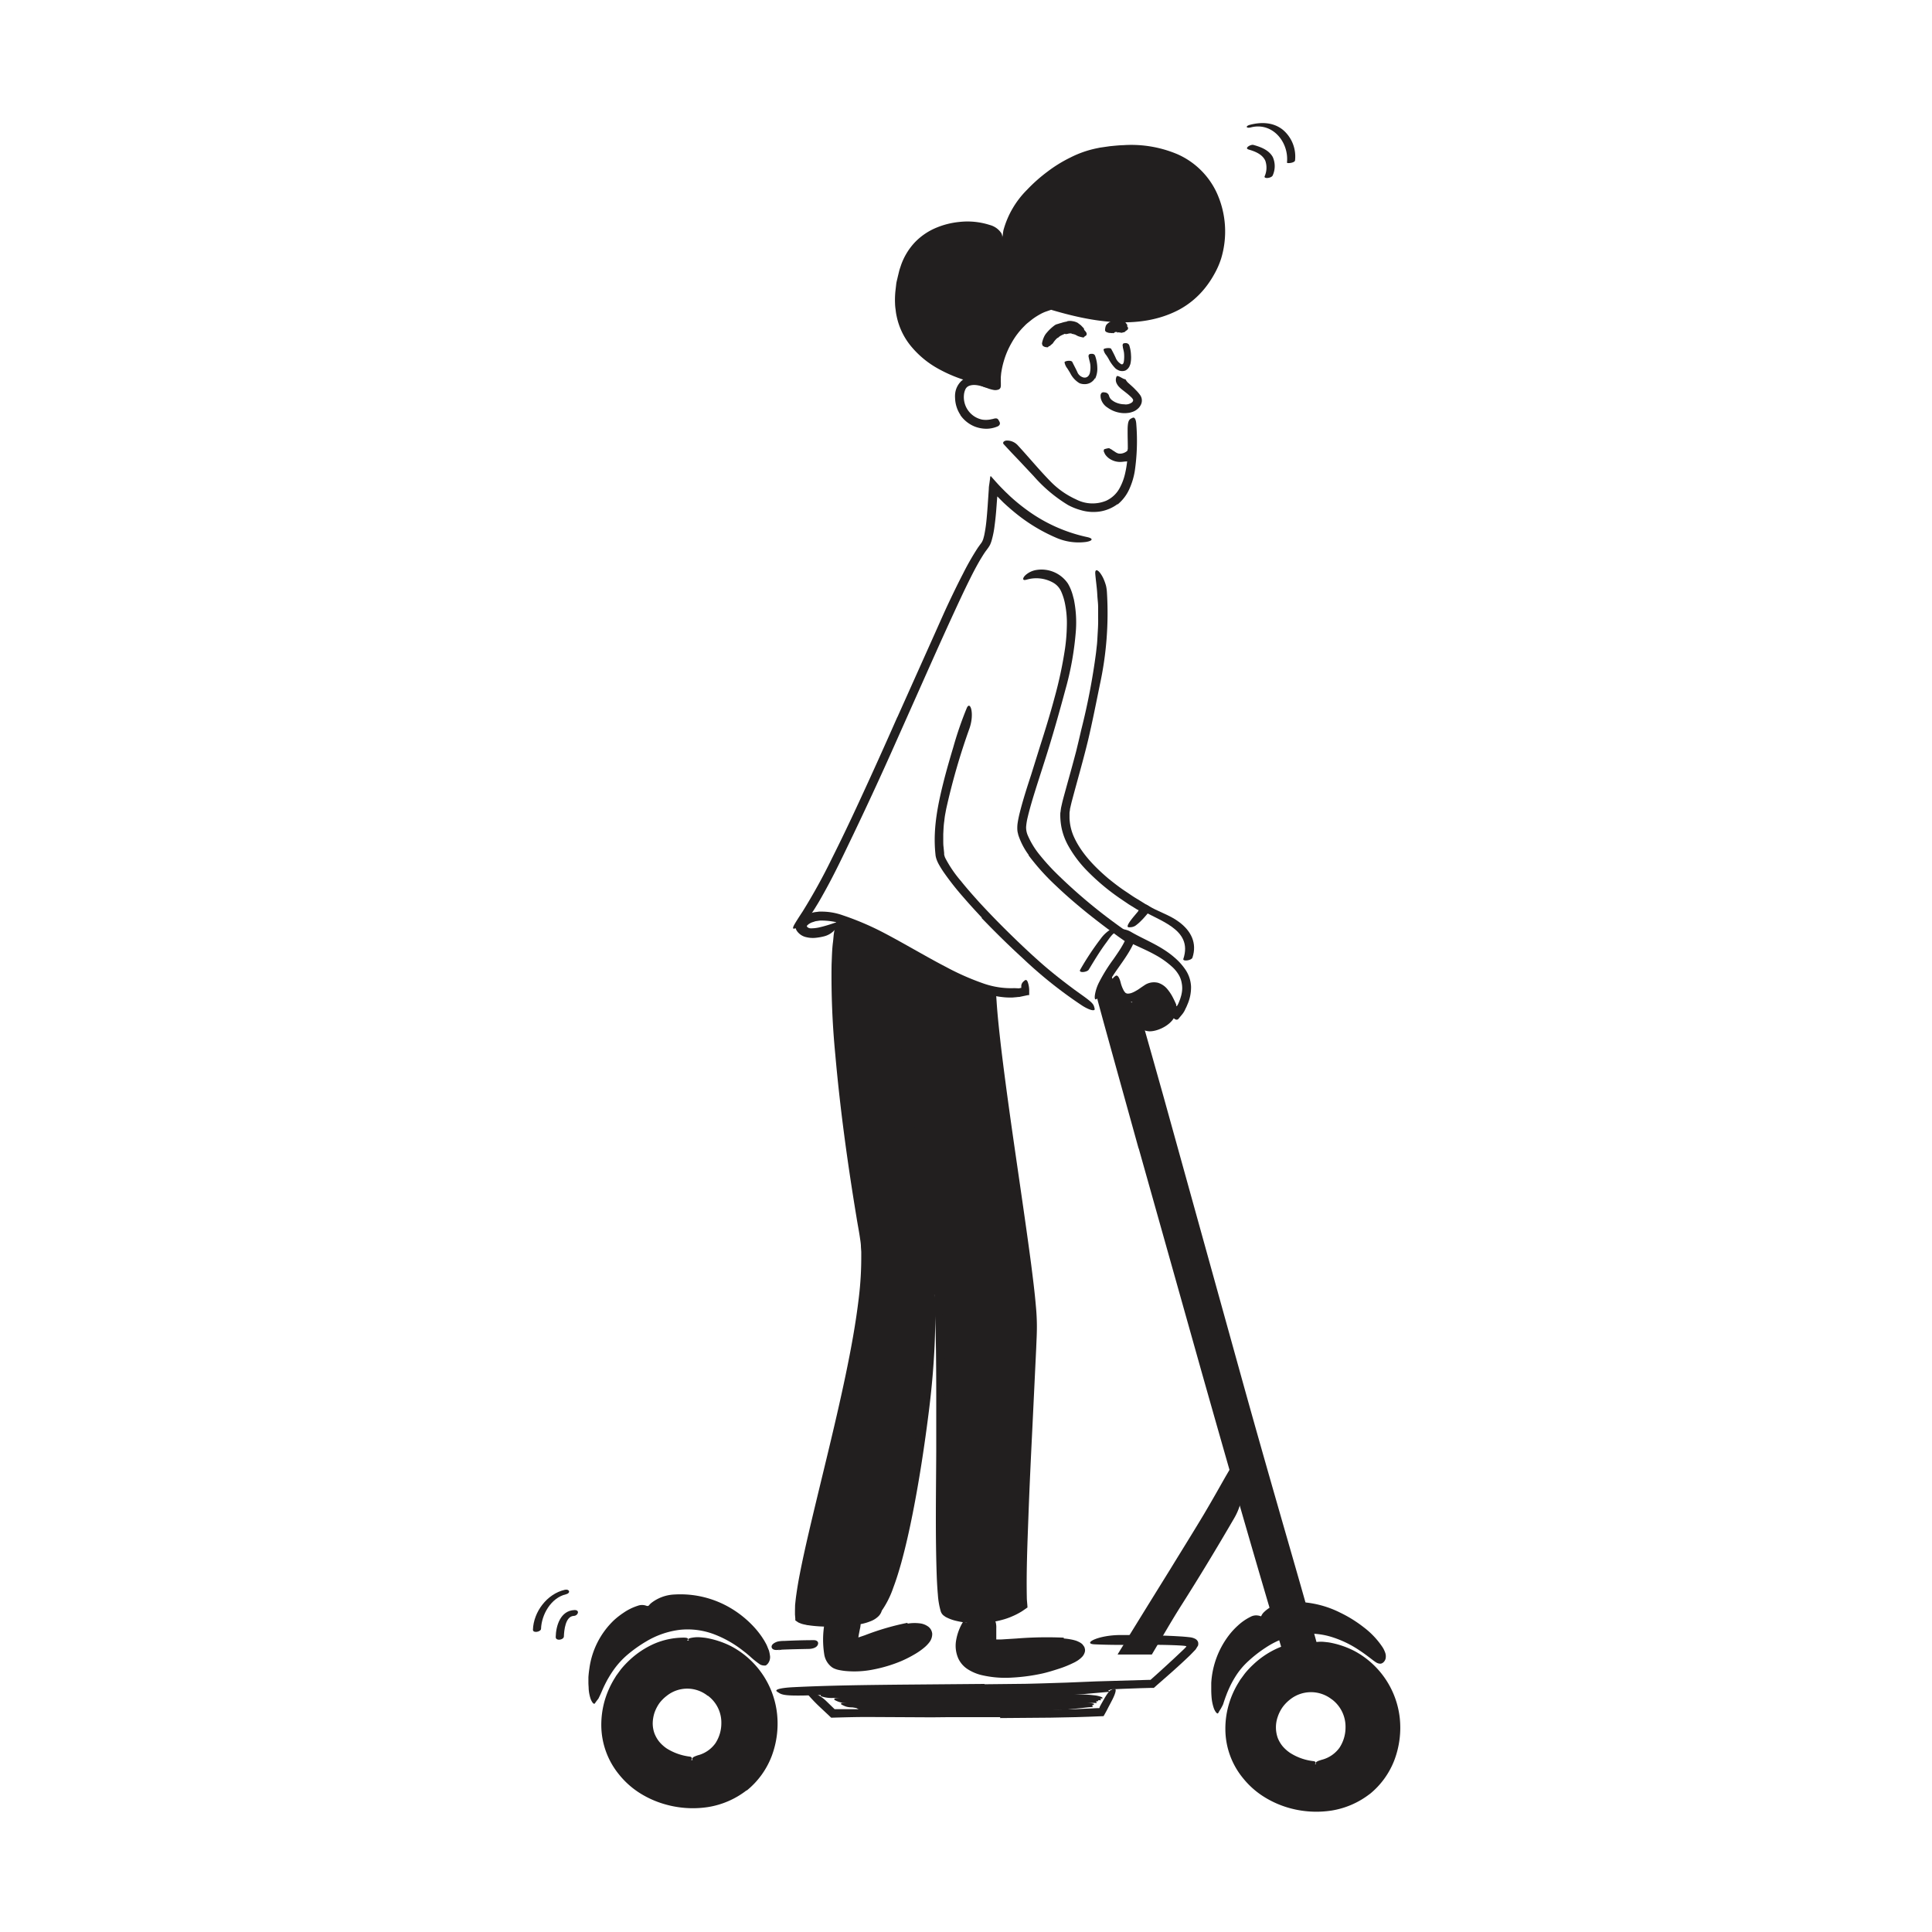 <svg id="Layer_1" data-name="Layer 1" xmlns="http://www.w3.org/2000/svg" width="520" height="520" viewBox="0 0 520 520"><defs><style>.cls-1,.cls-2{fill:#221f1f;}.cls-2{stroke:#221f1f;stroke-miterlimit:10;stroke-width:2px;}</style></defs><title>Notioly v2</title><g id="_10.E-scooter" data-name="10.E-scooter"><path class="cls-1" d="M224.3,457a8.67,8.67,0,0,1-3.14-.39c-.29-.07-.48-.35,0-.51.76-.17,1.42-.28,2.14-.38.44-.11,7.23-.29,9.53-.34s4.46-.06,6.69-.05c4.55,0,9,.08,13.54-.15,1,0,2-.06,3-.06,3.45,0,6.9-.14,10.35-.32a16.39,16.39,0,0,0,1.72-.14c.9-.15,10.27-.54,11.49-.54l9.06,0a7.71,7.71,0,0,1,1.28,0,15.18,15.18,0,0,0,2.78.09c1.3,0,2.6,0,3.89,0a12.91,12.91,0,0,1,2,.27c.64.13.18.38,0,.4-.59.05-.13.23-.12.35a.15.15,0,0,1,0,.13l-3.76.33c-2,.18-4,.36-4.42.38l-5.74.27-6.52.36c-.64.05-1.29,0-1.94,0l-9.32.53c-1.79.05-3.59.19-5.39.1a9.78,9.78,0,0,0-1.08,0c-3.09.15-6.17.22-9.28.27-1.58,0-3.19.07-4.77.07l-.86,0-1.08-.05c-3.74,0-7.48-.18-11.22-.17-.86,0-5-.26-6-.24C226.61,457.3,224.79,457,224.3,457Z"/><path class="cls-1" d="M227.58,458.32a5.66,5.66,0,0,1-1.58-.19,7.36,7.36,0,0,1-1.31-.55c-.25-.14-.17-.45.16-.47.64-.05,1.28-.1,1.92-.12.2,0,1.84.07,3.71,0s3.94-.16,5-.25q3.06-.24,6.16-.43c2.1-.12,4.21-.24,6.33-.3l6.3-.1c.93,0,1.86,0,2.79,0,3.19.08,6.39,0,9.59-.07a12,12,0,0,0,1.59-.09c.84-.13,9.52-.27,10.65-.23l8.39.28a6.62,6.62,0,0,1,1.19.07,12.92,12.92,0,0,0,2.57.2c1.2,0,2.41.1,3.61.24a7.5,7.5,0,0,1,1.8.44c.68.35.09.42,0,.41-.54,0-.14.2-.13.32s0,.1,0,.13-.39,0-1.05,0-1.53,0-2.43.06c-1.81.07-3.71.18-4.08.17H287l-3.63.06-6,.16c-.59,0-1.19,0-1.79,0l-8.63.27c-1.66,0-3.33.11-5,0-.33,0-.66,0-1,0-2.86.08-5.72.06-8.59.05l-4.37,0-.79,0c-.33,0-.66,0-1,0q-5.15.17-10.36.45c-.8.06-4.65-.07-5.58-.11C229.73,458.66,228,458.31,227.58,458.32Z"/><path class="cls-1" d="M229.26,459.54a5.52,5.52,0,0,1-1.51-.2,7.51,7.51,0,0,1-1.25-.56c-.24-.13-.16-.44.15-.46.62-.05,1.23-.1,1.86-.12.18,0,1.77.08,3.56.08s3.78,0,4.8-.11l5.91-.23,6.05-.19c2,0,4-.06,6-.12q1.34,0,2.67,0c3.06,0,6.12-.09,9.19-.26a15.08,15.08,0,0,0,1.52-.12c.8-.15,9.12-.51,10.2-.49l8.06,0a6.1,6.1,0,0,1,1.14.05,12.71,12.71,0,0,0,2.47.13c1.16,0,2.31,0,3.48.15a6.74,6.74,0,0,1,1.74.41c.66.33.08.41,0,.4-.52,0-.14.21-.13.33s0,.09,0,.12-.37,0-1,0-1.46.06-2.33.12c-1.73.11-3.55.27-3.91.27l-1.62.06-3.47.15-5.78.32c-.57,0-1.15,0-1.72,0l-8.27.47c-1.6,0-3.19.18-4.79.08a7.71,7.71,0,0,0-1,0c-2.74.13-5.49.16-8.25.18l-4.22,0-.75,0c-.32,0-.63,0-.95,0l-10,.17c-.77,0-4.45-.21-5.34-.27C231.31,459.92,229.7,459.54,229.26,459.54Z"/><path class="cls-1" d="M233.15,460.6a3.81,3.81,0,0,1-2.54-.86c-.21-.14-.08-.45.21-.47.57,0,1.09-.06,1.66-.12.18,0,1.62,0,3.28,0s3.5-.06,4.45-.12c1.82-.06,3.64-.09,5.47-.11,3.71,0,7.42-.14,11.14-.24.82,0,1.65,0,2.47,0,2.83.06,5.67,0,8.5-.14a9.46,9.46,0,0,0,1.41-.11c.74-.14,8.43-.4,9.42-.38l7.44.09a4.55,4.55,0,0,1,1.05,0,10.24,10.24,0,0,0,2.28.12c1.07,0,2.14,0,3.2,0a10.94,10.94,0,0,1,1.59.25c.48.09.19.38,0,.41-.48.08-.1.23-.07.35a.15.15,0,0,1,0,.13,7.11,7.11,0,0,1-1,.1l-2.17.24c-1.61.17-3.29.35-3.62.36l-10.07.51c-.52,0-1.06,0-1.59,0l-7.65.39c-1.48,0-3,.13-4.43,0a6.46,6.46,0,0,0-.88,0c-2.54.09-5.08.1-7.62.1l-3.89.08c-.24,0-.47,0-.71,0s-.59,0-.88,0c-3.07.07-6.15,0-9.23.05-.71,0-4.1-.24-4.92-.27C235.06,461,233.56,460.58,233.15,460.6Z"/><path class="cls-1" d="M300.77,135.69a10.71,10.71,0,0,1-4.86,2,11.9,11.9,0,0,1-5.09-.41,16.3,16.3,0,0,1-3.34-1.34,39.34,39.34,0,0,1-9.26-7.79c-1.2-1.28-2.41-2.56-3.6-3.84l-2.3-2.41c-.72-.77-1.44-1.54-2.16-2.33-.36-.34-.12-.92.78-1a3.93,3.93,0,0,1,3,1.29c3.13,3.39,5.93,6.82,9.08,10a22.59,22.59,0,0,0,6.58,4.54,9.62,9.62,0,0,0,8.11.38,7.83,7.83,0,0,0,3.67-3.46,15,15,0,0,0,1.43-3.83,27.36,27.36,0,0,0,.64-4.15c.18-2.18.07-4.34.05-6.53,0-.49,0-1,0-1.46.06-1.82.3-2.41,1-2.73a3.13,3.13,0,0,1,.46-.21c.51-.11.83.65.89,1.94a56.43,56.43,0,0,1-.41,12.35,19.06,19.06,0,0,1-1.42,4.8,11.34,11.34,0,0,1-3.2,4.26Z"/><path class="cls-1" d="M302.73,108.84a2.77,2.77,0,0,0,2-.58,1,1,0,0,0,.23-.39.41.41,0,0,0,0-.31,2,2,0,0,0-.42-.58,16.64,16.64,0,0,0-1.54-1.34c-.5-.41-1.06-.79-1.6-1.31a3.74,3.74,0,0,1-.92-1.29,2.13,2.13,0,0,1,.05-1.7c.16-.32.72,0,1.27.29a5.44,5.44,0,0,0,.77.38c.22.08.38.09.39.13a3.49,3.49,0,0,0,.9,1.08c.51.48,1.15,1,1.78,1.69a10.83,10.83,0,0,1,1.25,1.45,2.55,2.55,0,0,1,.25,2.42,3.68,3.68,0,0,1-.65,1,4.81,4.81,0,0,1-.88.71,4.06,4.06,0,0,1-1,.43,4.32,4.32,0,0,1-1,.22,7.13,7.13,0,0,1-2.31-.07,7.78,7.78,0,0,1-3.18-1.35,4.09,4.09,0,0,1-1.8-2.37,2.91,2.91,0,0,1-.1-.72,1.12,1.12,0,0,1,.28-.88.84.84,0,0,1,.71-.15,3.11,3.11,0,0,1,.44.07,1.21,1.21,0,0,1,.84.84,2.31,2.31,0,0,0,.57,1,5,5,0,0,0,1.14.76,5.89,5.89,0,0,0,2.44.55Z"/><path class="cls-1" d="M258.5,111.68a8.67,8.67,0,0,1-1.44-4.54,6.62,6.62,0,0,1,.11-1.77,5.54,5.54,0,0,1,1.58-2.82,5,5,0,0,1,2.89-1.28,9.05,9.05,0,0,1,2.61.08,6,6,0,0,1,3,1.1c.49.41-1.29,2.11-2.16,1.78-1.65-.57-3.16-.87-4.38-.32a1.78,1.78,0,0,0-.89.92,4.51,4.51,0,0,0-.37,1.4,6.19,6.19,0,0,0,4.91,6.71,6.57,6.57,0,0,0,2.65-.14c.19,0,.38-.1.57-.13.71-.16,1,0,1.27.55.07.13.15.26.21.4.19.47,0,.93-.65,1.19a7.81,7.81,0,0,1-2.93.59,8.87,8.87,0,0,1-3.17-.61,8.65,8.65,0,0,1-3.83-3.07Z"/><path class="cls-1" d="M269.7,63.94c4.23-10.11,15.47-20.65,26.7-22.58,30.47-5.21,36,18.48,30.29,30.43C315.65,95,284,82.21,283,82.49c-11.93,3.39-15.09,16.91-14.33,21,.37,2-4.59-.77-7.56-1.59-10.49-2.9-23.62-11-18.29-29C247.91,55.73,270.33,60.63,269.7,63.94Z"/><path class="cls-1" d="M272.21,88.12a20.31,20.31,0,0,1,4.55-4.27l1.32-.85c.46-.25.94-.47,1.41-.7a8.3,8.3,0,0,1,1.44-.61l1.63-.56c.12,0,.24-.08.37,0a1.53,1.53,0,0,1,.37,0,5.16,5.16,0,0,1,.67.11l.82.23,1.58.45c1,.29,2.09.57,3.13.82A62.71,62.71,0,0,0,295.84,84a41.73,41.73,0,0,0,12.72,0,23,23,0,0,0,11.75-5.5A21.22,21.22,0,0,0,324,74.07a26.28,26.28,0,0,0,1.45-2.53,17,17,0,0,0,1.09-2.65,22.82,22.82,0,0,0,.47-11.49,19.5,19.5,0,0,0-5.53-10,21.29,21.29,0,0,0-10.31-5.21,34.75,34.75,0,0,0-10.54-.48l-1.33.12L298,42l-1.32.19c-.44.07-.85.19-1.28.27a28.65,28.65,0,0,0-4.94,1.65,38.83,38.83,0,0,0-5.83,3.36,47.62,47.62,0,0,0-5.18,4.34,52.41,52.41,0,0,0-4.5,5,48.19,48.19,0,0,0-3.67,5.64c-1.23,2.49-1.68,2-1.19-.53a24.48,24.48,0,0,1,6.31-10.81,42.8,42.8,0,0,1,5.46-4.86,37,37,0,0,1,6.25-3.86,27.93,27.93,0,0,1,7-2.46l.92-.19.9-.13,1.8-.26c1.21-.11,2.41-.25,3.63-.28a31.93,31.93,0,0,1,14.51,2.42,21,21,0,0,1,10.6,10.36,25.14,25.14,0,0,1,1.21,17.71,21.92,21.92,0,0,1-1.84,4.2,25.94,25.94,0,0,1-2.54,3.8,22.78,22.78,0,0,1-7,5.82c-11,5.79-24.27,3-34.39,0l-1.42.49a9.94,9.94,0,0,0-1.45.66A18,18,0,0,0,277.75,86l-1.07.86a8.91,8.91,0,0,0-1,.93,19.71,19.71,0,0,0-3.35,4.39,22.16,22.16,0,0,0-2.18,5.11,21.2,21.2,0,0,0-.61,2.71c-.09.46-.11.91-.16,1.37a5,5,0,0,0,0,.67,6.89,6.89,0,0,0,0,.94v.63a2,2,0,0,1-.08.69.92.92,0,0,1-.47.52,2.53,2.53,0,0,1-1.43.13,7.55,7.55,0,0,1-.79-.19,6.4,6.4,0,0,1-.69-.22l-1.07-.39c-1.41-.55-2.76-1.14-4.12-1.53a38.21,38.21,0,0,1-8.39-3.48,25.33,25.33,0,0,1-7-5.79,18.6,18.6,0,0,1-4-8.21,14.66,14.66,0,0,1-.28-1.76,13.08,13.08,0,0,1-.16-1.76,22.88,22.88,0,0,1,.13-3.52l.2-1.74c.08-.59.25-1.14.37-1.71L242,73c.14-.57.35-1.12.53-1.68a17.4,17.4,0,0,1,3.68-6.07,17.09,17.09,0,0,1,5.9-4,21.54,21.54,0,0,1,6.07-1.51,19.62,19.62,0,0,1,8.21.81,5.34,5.34,0,0,1,3.12,2.21c.2.38.35,1,.12,1.14s-.24,0-.35-.07a3.85,3.85,0,0,0-.85-.54A16.9,16.9,0,0,0,262.81,62a20.36,20.36,0,0,0-11.2,2.11,14.63,14.63,0,0,0-7.06,8.6,24.64,24.64,0,0,0-1,11.74,17.46,17.46,0,0,0,6,9.86,29.5,29.5,0,0,0,9.67,5.36c.44.17.89.29,1.34.43l1.42.44c1,.32,2,.7,2.87,1.06l1.34.53.74.26s.05,0,0,0h0v-.53c0-.35,0-.68.06-1,.05-.69.18-1.33.29-2a27,27,0,0,1,1.06-3.8,25.62,25.62,0,0,1,3.79-6.89Z"/><path class="cls-1" d="M264.28,247c-1.76-1.87-3.5-3.78-5.19-5.74a75.13,75.13,0,0,1-4.84-6.14,26.64,26.64,0,0,1-1.58-2.5,8.79,8.79,0,0,1-.65-1.48,6.21,6.21,0,0,1-.21-.88l-.07-.72c-.66-6.88.79-13.49,2.42-19.89.74-2.85,1.56-5.68,2.4-8.47a96.5,96.5,0,0,1,3.64-10.59c.91-2.15,2.14,1.4.74,5.45a179,179,0,0,0-6.27,21.69c-.1.55-.21,1.11-.31,1.67s-.15,1.12-.22,1.69c-.17,1.13-.2,2.27-.26,3.42,0,.57,0,1.14,0,1.71s0,1.14.07,1.7l.17,1.69c0,.14,0,.29,0,.41l.08.3a3.73,3.73,0,0,0,.25.67,32.49,32.49,0,0,0,4.18,6.13c1.6,2,3.3,3.91,5,5.8q3.21,3.48,6.57,6.83c3.4,3.38,6.88,6.71,10.46,9.84,2.79,2.43,5.66,4.65,8.58,6.82l1.94,1.39c2.41,1.73,3.1,2.33,3.32,3.21a3.93,3.93,0,0,1,.14.6c0,.58-1.32.32-3.25-.87a117.3,117.3,0,0,1-16.09-12.8c-3.82-3.49-7.53-7.15-11.13-10.89Z"/><path class="cls-1" d="M276.86,230.1a19,19,0,0,1-2.71-5.15c-.09-.23-.13-.51-.2-.76a4,4,0,0,1-.13-.83,9.54,9.54,0,0,1,.05-1.64,28.12,28.12,0,0,1,.55-2.79c.89-3.57,2-7,3.11-10.39l2.33-7.47c1.4-4.38,2.76-8.76,3.94-13.18a110.68,110.68,0,0,0,2.86-13.38,48.83,48.83,0,0,0,.48-6,26.23,26.23,0,0,0-.47-5.9,15.26,15.26,0,0,0-1.1-3.51,5.11,5.11,0,0,0-2.25-2.35,9.22,9.22,0,0,0-6.77-.8c-.67.2-1,.23-1.12,0s.07-.69.66-1.22a5.76,5.76,0,0,1,2.92-1.33,8.58,8.58,0,0,1,8.41,3.65,12.1,12.1,0,0,1,1,2.15c.26.69.41,1.4.61,2.1a31.28,31.28,0,0,1,.55,8.37,81.19,81.19,0,0,1-2.84,16c-1.68,6.24-3.5,12.69-5.5,18.94-1.09,3.44-2.22,6.87-3.26,10.3-.51,1.72-1,3.44-1.4,5.15a15.54,15.54,0,0,0-.4,2.51,5.4,5.4,0,0,0,.44,2.26,22.17,22.17,0,0,0,3.34,5.42,57.72,57.72,0,0,0,4.41,4.86,142,142,0,0,0,15.26,13c.92.68,1.84,1.35,2.77,2l3.34,2.3a26.52,26.52,0,0,1-2.33,4.54c-.78,1.24-1.62,2.41-2.44,3.58-.65.91-1.26,1.82-1.85,2.75-2.18,3.46-2.58,4.63-3.5,5.26a3.85,3.85,0,0,1-.61.43c-.3.12-.42-.25-.33-1.07a11.32,11.32,0,0,1,1.13-3.5,45,45,0,0,1,3.91-6.28c.69-1,1.38-2,2-3,.3-.51.6-1,.85-1.52l.17-.33s0,0,0,0v0l-.05,0h0l-.28-.2-1.43-1c-.94-.69-1.88-1.38-2.83-2.06q-2.81-2.1-5.57-4.31c-2.82-2.29-5.6-4.66-8.26-7.2a62,62,0,0,1-7.46-8.26Z"/><path class="cls-1" d="M316.55,270.5a.85.85,0,0,0,.09.29c.1.08.13-.07.21-.13l.06-.08,0,0,.11-.21a7.43,7.43,0,0,0,.43-1,7,7,0,0,0,.35-1,6.71,6.71,0,0,0,.25-1,7,7,0,0,0,0-2.82,6.28,6.28,0,0,0-.88-2.31,9.17,9.17,0,0,0-1.67-2,23.13,23.13,0,0,0-4.58-3.24c-1.49-.84-3.07-1.55-4.65-2.28-1-.46-2-.92-3-1.49a8.24,8.24,0,0,1-2.76-2.31c-.47-.69.18-.88,1-.86a5.59,5.59,0,0,1,2.81.71c3.6,2.13,8.1,3.72,11.78,6.93a16.6,16.6,0,0,1,3,3.34,8.84,8.84,0,0,1,1.47,4.49,11.44,11.44,0,0,1-1,4.9,9.26,9.26,0,0,1-.51,1.11,5.76,5.76,0,0,1-.87,1.47l-.94,1.13a.65.65,0,0,1-.55.31,1,1,0,0,1-.6-.24,3.78,3.78,0,0,1-1.09-1.44c-.29-.61-.64-1.42-.78-1.74a18,18,0,0,0-1.24-2.4c-.7-1.12-1.65-2-2.66-1.85a3.84,3.84,0,0,0-1.6.77,19.87,19.87,0,0,1-1.87,1.2,6.52,6.52,0,0,1-3.54,1.07,4.58,4.58,0,0,1-1.06-.23,3.87,3.87,0,0,1-.93-.59l-.39-.38c-.11-.13-.21-.27-.31-.41a5.19,5.19,0,0,1-.49-.85,8.08,8.08,0,0,1-.55-1.51c-.43-1.9-.25-2.47.32-2.92a2.76,2.76,0,0,1,.41-.31c.48-.24.95.49,1.27,1.7a9.45,9.45,0,0,0,.91,2.37c.09.16.21.25.29.39s.2.17.29.23a1,1,0,0,0,.58.12,3.23,3.23,0,0,0,.91-.18,7.21,7.21,0,0,0,1.13-.54l.57-.33.58-.4.58-.4.8-.53a4.55,4.55,0,0,1,3.46-.53,5.32,5.32,0,0,1,2.64,1.87,12.16,12.16,0,0,1,1.42,2.22c.19.37.37.74.53,1.1s.4.87.34.74Z"/><path class="cls-1" d="M285.42,218.69c.05-.43.1-.87.17-1.3l.24-1.06c.16-.71.34-1.38.52-2.05l1.1-4c.75-2.65,1.47-5.31,2.18-8q.72-2.93,1.39-5.85A179.43,179.43,0,0,0,295,175.67l.26-2.34c.07-.77.11-1.56.15-2.34.09-1.56.2-3.11.15-4.66l0-3c0-1-.15-2-.21-3-.08-2-.4-3.93-.56-5.9-.09-1.23.53-1.2,1.28-.25a8.39,8.39,0,0,1,1.14,2.07,12.65,12.65,0,0,1,.49,1.47,10.81,10.81,0,0,1,.23,1.68,90.6,90.6,0,0,1-1.9,24.88c-1,4.88-2,10-3.16,14.89-1.31,5.42-2.87,10.79-4.29,16.13-.23.83-.4,1.64-.59,2.44,0,.38-.12.69-.13,1.11v1.26a13.7,13.7,0,0,0,1,4.7c1.94,4.59,5.63,8.4,9.48,11.67,1.54,1.24,3.09,2.45,4.73,3.52.82.54,1.61,1.11,2.44,1.62l1.25.76,1.6,1c.31.19.59.38.88.57l.43.29.22.15s.11,0,.07.07l-.07.11c-.42.54-.81,1.09-1.28,1.64l-.61.7-.37.41-.67.68a10.59,10.59,0,0,1-1.07.93,2.55,2.55,0,0,1-1.56.63,2.25,2.25,0,0,1-.64,0c-.55-.17.14-1.3,1.65-3.1l.84-1a1.5,1.5,0,0,0,.24-.37l.05-.11s-.09,0-.12-.06-.12,0-.26-.11l-2.35-1.45-2.31-1.57a59.15,59.15,0,0,1-8.75-7.33,31.51,31.51,0,0,1-5.25-7,17.16,17.16,0,0,1-1.63-4.27,17.67,17.67,0,0,1-.41-4.5Z"/><path class="cls-1" d="M306.5,244.51c5.08,3.3,14.71,5.4,12,13.58-.25.76,2.2.44,2.45-.34,1.3-3.95-.4-7.22-3.61-9.6-2.65-2-5.85-2.8-8.57-4.57-.68-.44-2.88.55-2.29.93Z"/><path class="cls-2" d="M315.54,272c0,2.53-3.84,4.58-6.11,4.58a4.36,4.36,0,0,1-4.1-4.58c0-2.52,1.84-5.57,4.1-5.57S315.54,269.47,315.54,272Z"/><path class="cls-1" d="M353.05,442.63a22.42,22.42,0,0,0-22.42,22.42c0,12.38,11,21.42,23.42,21.42s21.42-9,21.42-21.42A22.42,22.42,0,0,0,353.05,442.63Zm1,32.18c-5.8,0-11.5-4.23-11.5-10a10.5,10.5,0,0,1,21,0C363.55,470.58,359.85,474.81,354.05,474.81Z"/><path class="cls-1" d="M358.43,457.37a9.05,9.05,0,0,0-11.21.05,10.6,10.6,0,0,0-2,2.05,10.18,10.18,0,0,0-1.31,2.59,8.57,8.57,0,0,0,0,5.72,8.4,8.4,0,0,0,1.33,2.25,10,10,0,0,0,2,1.77,14.73,14.73,0,0,0,6.34,2.22c.69.1.64.65,0,1.16a4.08,4.08,0,0,1-3.56.45,12.61,12.61,0,0,1-6.72-4.68,10.23,10.23,0,0,1-1.71-3.87,10,10,0,0,1,.08-4.18,12.89,12.89,0,0,1,1.93-4.57,11.17,11.17,0,0,1,3.64-3.4,11.33,11.33,0,0,1,16.95,8.59,13.16,13.16,0,0,1-.46,4.88,10,10,0,0,1-4.49,6.08,7.9,7.9,0,0,1-2.88,1.09,7.82,7.82,0,0,1-.92,0,1.37,1.37,0,0,1-1-.51,1.39,1.39,0,0,1-.29-.37c-.09-.22.06-.43.39-.6a2.84,2.84,0,0,1,.62-.25,8.26,8.26,0,0,1,.83-.26,8.46,8.46,0,0,0,4.53-3.17,9.93,9.93,0,0,0,1.63-5.5,9.19,9.19,0,0,0-3.68-7.53Z"/><path class="cls-1" d="M368.67,482.85a22.63,22.63,0,0,1-10.25,4.46,27,27,0,0,1-11.06-.59,26.05,26.05,0,0,1-7.4-3.26,22.59,22.59,0,0,1-5.32-4.77,20.86,20.86,0,0,1-4.83-13.19,23.27,23.27,0,0,1,1-7,23.74,23.74,0,0,1,2.59-5.71l.41-.68.47-.63c.31-.42.61-.85.94-1.26a24.14,24.14,0,0,1,2.15-2.26,23.4,23.4,0,0,1,6.68-4.42,20.6,20.6,0,0,1,7.83-1.63c1.68,0,1.41.55.09,1.16a11.84,11.84,0,0,1-1.16.45c-.44.19-.93.39-1.46.57s-1.09.41-1.69.62l-.93.31c-.3.14-.62.26-1,.38a21.42,21.42,0,0,0-13.57,23.83,18.16,18.16,0,0,0,4,8.17,22.66,22.66,0,0,0,7.36,5.7c6.16,2.95,13.75,3.41,20,.43a19.81,19.81,0,0,0,5.21-3.58,20.29,20.29,0,0,0,3.75-5.11,22.18,22.18,0,0,0,2.28-9.35,20.82,20.82,0,0,0-1.91-9.41,21.19,21.19,0,0,0-10.2-10.26c-.5-.21-1-.46-1.47-.64l-1.52-.52c-.95-.29-1.76-.47-2.44-.66s-1.23-.23-1.69-.36a5,5,0,0,1-1.88-.69,4.16,4.16,0,0,1-.58-.42c-.2-.23.12-.41.91-.54a13.61,13.61,0,0,1,1.52-.12c.61,0,1.32.09,2.11.18a23.94,23.94,0,0,1,6.87,2.28,23.38,23.38,0,0,1,12.27,18.09,24.72,24.72,0,0,1-1.42,11.23,21.78,21.78,0,0,1-6.66,9.22Z"/><path class="cls-1" d="M339.39,435c16.61-8.18,35.3,9.61,32.17,11.7-1.13.75-16.8-18.21-36.19,0-3.54,3.33-5.74,7.89-7.33,13.66C327.34,462.93,322.3,443.44,339.39,435Z"/><path class="cls-1" d="M335.94,444.22a31,31,0,0,1,8.58-5.17,22.19,22.19,0,0,1,10-1.44,23.88,23.88,0,0,1,7.14,1.75,32.69,32.69,0,0,1,5.59,3.1c.87.59,1.72,1.22,2.54,1.86l1.21.93c.2.14.4.29.56.39l.09.06h0v0a.89.89,0,0,1-.05.13,1.43,1.43,0,0,0-.08.22,1,1,0,0,0-.05.23.32.32,0,0,0,0,.14c0,.12,0,.13,0,.17l-.4-.6h0l0,0s0,0,0,0,0,0-.19-.06l-.11,0h0s0,0,0-.05a1.54,1.54,0,0,0-.12-.44,5.44,5.44,0,0,0-.63-1.14,16.73,16.73,0,0,0-1.88-2.2,30.21,30.21,0,0,0-4.67-3.73,29.42,29.42,0,0,0-9.75-4.09,23.59,23.59,0,0,0-13.16,1c-1.28.5-1.44-.11-.54-1.19a9.51,9.51,0,0,1,5.92-2.81,27.05,27.05,0,0,1,14.7,2.73,34.49,34.49,0,0,1,6.34,3.92,22,22,0,0,1,5.22,5.55,6.92,6.92,0,0,1,.57,1.19,3,3,0,0,1,.16,1.78,2,2,0,0,1-.77,1.11,1.38,1.38,0,0,1-.45.2,1.28,1.28,0,0,1-.44,0,1.69,1.69,0,0,1-.46-.11,3.16,3.16,0,0,1-.41-.2,12,12,0,0,1-1-.71c-1.18-.9-2.3-1.76-3.5-2.54a28.47,28.47,0,0,0-7.63-3.65,19.76,19.76,0,0,0-9.07-.57,23.19,23.19,0,0,0-8.54,3.48,34.64,34.64,0,0,0-4.58,3.55,19.69,19.69,0,0,0-3.65,4.38,25,25,0,0,0-1.55,2.89l-.17.37-.2.46c-.16.38-.32.76-.46,1.16-.3.76-.58,1.61-.85,2.44a7.83,7.83,0,0,1-.35.71l-.18.33a2.21,2.21,0,0,1-.14.24c-.2.3-.37.59-.5.82a1.38,1.38,0,0,1-.24.37c-.26,0-.39-.19-.51-.32a4.26,4.26,0,0,1-.57-1.06,12.31,12.31,0,0,1-.63-3.19c-.05-.62-.07-1.27-.07-1.93,0-.32,0-.7,0-1l0-.72a23.36,23.36,0,0,1,5-13.14,19.63,19.63,0,0,1,2.17-2.3,14.2,14.2,0,0,1,3.44-2.37,3.14,3.14,0,0,1,1.9-.34,3.52,3.52,0,0,1,.67.15c.55.31-.69,1.24-2.76,2.85a21,21,0,0,0-6.83,9.37,22.22,22.22,0,0,0-1.26,5.84l0,.75c0,.19,0,.07,0,.11h0s0,0,0,0h0v0c.11-.26.25-.57.39-.85a27.49,27.49,0,0,1,1.85-3.35,22.38,22.38,0,0,1,2.36-3.07,29.36,29.36,0,0,1,2.79-2.6Z"/><path class="cls-1" d="M185.19,441.54A22.42,22.42,0,0,0,162.77,464c0,12.38,11,21.42,23.42,21.42s21.42-9,21.42-21.42A22.41,22.41,0,0,0,185.19,441.54Zm1,32.18c-5.79,0-11.49-4.23-11.49-10a10.5,10.5,0,1,1,21,0C195.69,469.49,192,473.72,186.19,473.72Z"/><path class="cls-1" d="M200.92,481.89a22.78,22.78,0,0,1-10.33,4.48,27.06,27.06,0,0,1-11.12-.61,26.09,26.09,0,0,1-7.45-3.27,22.81,22.81,0,0,1-5.34-4.8,21.07,21.07,0,0,1-4.84-13.27,23.86,23.86,0,0,1,1-7,24.59,24.59,0,0,1,2.61-5.74l.41-.67.47-.64c.31-.42.61-.85.94-1.26a25.87,25.87,0,0,1,2.16-2.28,23.68,23.68,0,0,1,6.71-4.44,20.19,20.19,0,0,1,7.87-1.62c1.69,0,1.4.63.1,1.3-.33.16-.72.33-1.16.5a15.51,15.51,0,0,1-1.45.6c-.53.17-1.08.44-1.67.65l-.91.33-1,.37a21.3,21.3,0,0,0-11,9.31,21.52,21.52,0,0,0-2.53,14.32,18,18,0,0,0,4,8.12,22.53,22.53,0,0,0,7.32,5.67c6.13,2.94,13.68,3.4,19.9.45a19.64,19.64,0,0,0,5.19-3.56,20.07,20.07,0,0,0,3.73-5.08,22,22,0,0,0,2.28-9.31A20.68,20.68,0,0,0,205,455a21,21,0,0,0-10.18-10.19c-.49-.21-1-.45-1.46-.63l-1.51-.52c-.95-.28-1.76-.47-2.43-.65a16.51,16.51,0,0,1-1.68-.37,4.46,4.46,0,0,1-1.87-.76,5.11,5.11,0,0,1-.58-.47c-.2-.26.12-.47.92-.61a9.35,9.35,0,0,1,1.52-.15c.61,0,1.33.08,2.13.17a24,24,0,0,1,6.92,2.26,23.47,23.47,0,0,1,12.37,18.21,24.85,24.85,0,0,1-1.43,11.32,22,22,0,0,1-6.71,9.29Z"/><path class="cls-1" d="M190.47,456.42a8.83,8.83,0,0,0-11,0,10.29,10.29,0,0,0-2,2,10.43,10.43,0,0,0-1.31,2.55,9.78,9.78,0,0,0-.48,2.84,7.93,7.93,0,0,0,.5,2.81,8.38,8.38,0,0,0,1.31,2.23,10,10,0,0,0,1.94,1.74,15.11,15.11,0,0,0,6.28,2.21c.69.12.64.73,0,1.31a4,4,0,0,1-3.62.58,12.73,12.73,0,0,1-6.79-4.76,10.42,10.42,0,0,1-1.73-3.94,10.07,10.07,0,0,1,.1-4.24,13.53,13.53,0,0,1,2-4.61,11.36,11.36,0,0,1,14.28-3.89,11.41,11.41,0,0,1,6.49,9.14,13.32,13.32,0,0,1-.46,4.91,10.19,10.19,0,0,1-4.52,6.16,8.85,8.85,0,0,1-1.58.76,7.65,7.65,0,0,1-1.33.34,4.26,4.26,0,0,1-.93,0,1.32,1.32,0,0,1-1-.57,1.76,1.76,0,0,1-.29-.42c-.09-.25.06-.48.38-.68a4,4,0,0,1,.61-.27,6.23,6.23,0,0,1,.83-.27,8.41,8.41,0,0,0,4.41-3.16,9.84,9.84,0,0,0,1.59-5.39,9,9,0,0,0-3.6-7.38Z"/><path class="cls-1" d="M174.42,432.23c21.27-6.87,34.5,13.18,31.22,15-1.18.67-16.35-20.24-37.09-2.66-3.71,3.14-6.3,7.45-8.32,13.08C159.34,460.16,154.69,438.59,174.42,432.23Z"/><path class="cls-1" d="M169,442.29a31.13,31.13,0,0,1,9.14-4.91,22.35,22.35,0,0,1,10.43-.84,24.41,24.41,0,0,1,7.23,2.34,33.83,33.83,0,0,1,5.55,3.6c.43.34.85.69,1.27,1l.46.39.2.19.42.4c.15.11.29.32.49.32.33-.24.17-.7.06-1.05a4.8,4.8,0,0,0-.26-.57s-.18-.33-.31-.52-.27-.43-.42-.63a23.37,23.37,0,0,0-4.15-4.52,24.54,24.54,0,0,0-9.65-5,29.11,29.11,0,0,0-13.82.22c-1.41.33-1.45-.31-.38-1.24a10.88,10.88,0,0,1,6.31-2.31,26.51,26.51,0,0,1,15,3.61,27.88,27.88,0,0,1,6.11,4.86,23.54,23.54,0,0,1,2.46,3.06l.54.84.12.22.16.28c.14.25.28.5.39.74.22.48.4,1,.6,1.43a8.88,8.88,0,0,1,.27,1.3,2.78,2.78,0,0,1-.64,2.37,3,3,0,0,1-.26.23c-.08.07-.18.17-.29.17a2.28,2.28,0,0,1-.46,0,2.24,2.24,0,0,1-1-.28,24,24,0,0,1-2.82-2.27l-.95-.8-.88-.68a29.7,29.7,0,0,0-7.63-4.34,20.11,20.11,0,0,0-9.34-1.23,23.11,23.11,0,0,0-9,3.11,36.23,36.23,0,0,0-4.91,3.46,22.22,22.22,0,0,0-4,4.38c-.43.62-.84,1.26-1.22,1.91-.19.33-.39.65-.56,1l-.27.51-.35.71c-.48,1-.93,2.17-1.39,3.05l-.17.36-.15.2-.3.38c-.2.27-.31.43-.47.66a.39.39,0,0,1-.12.14c0,.06-.19,0-.26,0a1.52,1.52,0,0,1-.35-.37,4.49,4.49,0,0,1-.47-.93,10.77,10.77,0,0,1-.52-2.72c0-.52-.07-1.06-.07-1.61,0-.28,0-.55,0-.83l0-.61c.05-.8.14-1.59.26-2.37a22,22,0,0,1,6.6-13,21,21,0,0,1,2.56-2,14.59,14.59,0,0,1,3.88-1.91,3.29,3.29,0,0,1,2-.09,3.55,3.55,0,0,1,.66.24c.52.38-.91,1.14-3.28,2.48a19.9,19.9,0,0,0-8.24,8.65,21.18,21.18,0,0,0-1.83,5.88c-.08.51-.15,1-.19,1.55l-.06.78,0,.39v.08h0s0,0,0,0h0l0-.06.45-.85.65-1.14a28.44,28.44,0,0,1,3.13-4.3,27.37,27.37,0,0,1,3.93-3.56Z"/><path class="cls-1" d="M260.11,436.63c-11.37,23,32.52,11.47,30.47,7.21-1.55-3.23-22.71,0-23.66-1s.17-6-.52-5.85A35.42,35.42,0,0,1,260.11,436.63Z"/><path class="cls-1" d="M286.32,441a18.21,18.21,0,0,1,2.44.36l.32.08.5.14a7.72,7.72,0,0,1,.93.41,3.68,3.68,0,0,1,.79.54,7.87,7.87,0,0,1,.53.72,1.23,1.23,0,0,1,.12.37,1.29,1.29,0,0,1,.08.38,1.8,1.8,0,0,1-.09.77,3,3,0,0,1-.87,1.35,4.67,4.67,0,0,1-.68.57,2.7,2.7,0,0,1-.36.26l-.25.15c-.32.2-.64.37-1,.53a28,28,0,0,1-3.86,1.54c-1.48.48-3,.95-4.48,1.28a50.33,50.33,0,0,1-8.11,1.08,28.05,28.05,0,0,1-8.24-.7,12.19,12.19,0,0,1-3.52-1.49,6.91,6.91,0,0,1-2.66-3,8.52,8.52,0,0,1-.54-5,14.13,14.13,0,0,1,1.63-4.48c.49-.85,1-.43,1.19.54a10,10,0,0,1-.12,3.93,6.81,6.81,0,0,0,0,3.65,4.62,4.62,0,0,0,2.22,2.52c2.24,1.28,5.29,1.66,8.25,1.75a39.76,39.76,0,0,0,11-1.56,37.69,37.69,0,0,0,4.95-1.62,15.72,15.72,0,0,0,2.21-1.12,1.83,1.83,0,0,0,.44-.35.39.39,0,0,0,.09-.51,1.26,1.26,0,0,0-.67-.39,11.56,11.56,0,0,0-1.7-.31c-.61-.07-1.24-.12-1.86-.15-1.26-.07-2.54-.08-3.81-.06-3.87.06-7.76.34-11.66.52-.47,0-.94,0-1.43,0a2.88,2.88,0,0,1-1.82-.46,2.34,2.34,0,0,1-.46-1,8.28,8.28,0,0,1-.14-1.05c0-.56,0-1.09,0-1.61v-1.2c0-.1,0-.2,0-.3a.29.29,0,0,0-.05-.13c0-.05-.11,0-.15,0l-.25,0-.13,0h-.89c-2.52-.11-3.26-.4-3.72-1.08a2.82,2.82,0,0,1-.3-.47c-.18-.52.86-.81,2.63-.8h1.39l.68,0,.51,0c.22,0,.44,0,.68-.05a2.17,2.17,0,0,1,1.25.21,1.7,1.7,0,0,1,.7,1,5.65,5.65,0,0,1,.12,1.51v1.06c0,.56,0,1.11,0,1.61l0,.33h0l0,0h.35c.52,0,1.08,0,1.64-.05l3.41-.21a101.85,101.85,0,0,1,12.76-.23Z"/><path class="cls-1" d="M222.85,436.2c0,3.76-1.75,11.32,2.73,12.38,10.57,2.5,28.45-7.43,23-9.95-4.23-1.95-18.11,4.94-18.91,4.11-1.16-1.19,1.38-6.62.16-6.63C228.27,436.09,225,437.23,222.85,436.2Z"/><path class="cls-1" d="M244.27,437a11.63,11.63,0,0,1,3.3-.07,4.61,4.61,0,0,1,2,.7,2.7,2.7,0,0,1,1.34,2.11,3.68,3.68,0,0,1-.77,2.28,9,9,0,0,1-1.18,1.26,17.92,17.92,0,0,1-2.55,1.83,32.19,32.19,0,0,1-3.9,2,38,38,0,0,1-7.36,2.22,25.83,25.83,0,0,1-7.71.41,16.84,16.84,0,0,1-1.73-.28,4.83,4.83,0,0,1-.93-.28,3.31,3.31,0,0,1-.91-.48,5.32,5.32,0,0,1-2-3.29,25.23,25.23,0,0,1,.08-8.64c.1-.82.72-.75,1.3,0a6.18,6.18,0,0,1,.95,3.8,19.4,19.4,0,0,0,.09,3.92,5,5,0,0,0,.45,1.53,2,2,0,0,0,.79.82,6.73,6.73,0,0,0,1.62.42,15.87,15.87,0,0,0,2,.21,25.71,25.71,0,0,0,4.1-.14,30.7,30.7,0,0,0,9.74-3.07,19.79,19.79,0,0,0,4.64-3,4.94,4.94,0,0,0,.75-.87.69.69,0,0,0,.15-.6.74.74,0,0,0-.45-.43,3.75,3.75,0,0,0-1.09-.24,13.82,13.82,0,0,0-3.34.29c-1.15.22-2.29.51-3.42.84-1.72.5-3.44,1.07-5.16,1.66l-2.58.89-.66.21c-.26.09-.61.18-.91.26a4.16,4.16,0,0,1-.9.13,1.78,1.78,0,0,1-.8-.17l-.14-.13a3.59,3.59,0,0,1-.4-2.68c.09-.73.22-1.41.34-2.07.07-.41.07-.46.09-.64a1.54,1.54,0,0,0,0-.43.21.21,0,0,0-.1-.17.45.45,0,0,0-.23,0l-.41.09-.22.06-.42.09-.93.17c-2.41.35-3.46-.2-3.71-1a1.4,1.4,0,0,1-.14-.53c0-.26.27-.39.64-.45s.89-.11,1.62-.19,1.63-.29,2.6-.5a7.36,7.36,0,0,1,2.41-.22,1.57,1.57,0,0,1,.9.46,2,2,0,0,1,.48.93,6.7,6.7,0,0,1-.18,2.53l-.27,1.4-.11.66c0,.14,0,.11,0,.11h0l0,0,0,0,1.71-.58a69.6,69.6,0,0,1,11.5-3.36Z"/><path class="cls-1" d="M265,453.32l11-.12c3.65-.07,7.32-.21,11-.32l8-.33,14.15-.41h.51l.37-.33,1.32-1.18,2.61-2.37,2.59-2.4,2.12-2c.17-.18.36-.35.52-.55a.88.88,0,0,0,.12-.15c0-.07-.07-.09-.12-.11l-.36-.07-.76-.07-1.25-.07c-2.08-.09-4.17-.13-6.24-.14-5.33,0-10.68.12-16-.13-3.33-.15.88-2.49,7-2.5q4.1,0,8.19.07l4.11.11,2.06.09,2.2.13c.66.05,1.33.11,2,.19a4.18,4.18,0,0,1,1.59.45,1.69,1.69,0,0,1,.72.81,1.84,1.84,0,0,1,0,1l-.42.67-.2.33a3.33,3.33,0,0,1-.32.34c-.45.47-.88.93-1.35,1.39l-1.62,1.53c-2,1.87-4.08,3.69-6.15,5.5l-.94.82-.7.63-.2.17a2.28,2.28,0,0,1-.26,0l-.54,0-2.6.07-5,.18L292,455c-7.38.25-14.79.55-22.19.61l-13.66.12-20.65.12c-5.32.07-10.53.27-15.78.4l-3.46.1c-4.33.06-5.71-.1-6.64-.74a3.09,3.09,0,0,1-.61-.43c-.42-.49,1.34-.91,4.51-1.07,9.39-.47,19.3-.59,29.24-.69l22.2-.19Z"/><path class="cls-1" d="M209.91,444c-1.08.31.33,0,.7,0,2.33-.1,4.67-.14,7-.19.81,0,2.09-.22,2.48-1.07s-.3-1.31-1.07-1.29c-2.66,0-5.31.09-8,.21a7.66,7.66,0,0,0-1.72.17c-.62.18-1.82.74-1.6,1.58s1.58.75,2.18.57Z"/><path class="cls-1" d="M334.25,401.78l-24.87,42.39H302.7s28.4-47.09,29.72-49.12Z"/><path class="cls-1" d="M313.11,429.86l-4.86,7.79-2.42,3.89-.53.84-.14.21-.15.23c-.11.11,0,.09.09.09h3.56l.1-.15,12.18-20c1.81-3,3.57-6,5.28-9,2.21-3.87,4.33-7.81,6.8-11.52,1.54-2.31,1.76,1.9-.81,6.34-4.57,7.86-9.26,15.64-14.18,23.38-1.31,2.06-2.6,4.2-3.87,6.35l-4.14,7h-2.47l-6.36,0h-.35s0-.06,0-.08l.25-.41.5-.82,1-1.61,1.49-2.42L309,432q3-4.84,6-9.68c3-4.9,6.06-9.8,9-14.7,1.13-1.91,2.23-3.81,3.32-5.72l1.62-2.86.87-1.53,1.33-2.28,1.21-2.08.31-.54.15-.26s0,0,0,0l0,.07,0,.14.33,1.13c.4,1.43.73,2.65,1,3.67l.18.72c0,.19.09.37.12.55s.09.48.12.69a3.12,3.12,0,0,1-.17,1.81,2.66,2.66,0,0,1-.29.61c-.19.23-.48,0-.83-.56a11.39,11.39,0,0,1-.56-1.15l-.3-.77-.08-.21a.29.29,0,0,0,0-.08l-.06-.13c-.13-.24-.22-.41-.29-.51s-.06.09-.08.13l-.07.18-.12.3,0,.12v0l0,.08-.19.33-.75,1.31-1.52,2.65c-2,3.52-4.18,7.07-6.33,10.62l-9.65,15.79Z"/><path class="cls-1" d="M269.21,462.17l-13.49,0-4.92.05-17.33-.09c-2.56,0-5.14.06-7.68.13l-2.07.06-3.19-3c-1-.94-1.91-1.9-2.81-2.91-1.36-1.52,1.93-1.2,4.64,1.41l2.28,2.21,3.46,0h4.06q4.08,0,8.17.15c4,.12,8.21,0,12.33,0l13.58,0h8.36c4.22,0,8.46,0,12.64-.11,1.54,0,3.06-.09,4.58-.16l2.27-.1,1.13-.06h.42l.22,0,.1-.2,0-.09.12-.23.25-.47.52-.92c1.31-2.3,1.86-3,2.64-3.16a3,3,0,0,1,.53-.12c.51,0,.27,1.12-.6,2.85-.33.63-.65,1.27-1,1.91l-.51,1-.37.67-.51.91-4,.16-3.38.11-6.86.14-13.61.11Z"/><path class="cls-1" d="M299.42,249.88a9.27,9.27,0,0,0-3.15,2.76,74.75,74.75,0,0,0-5.52,8.34c-.58,1,1.88.71,2.29,0,1.52-2.5,3-5,4.79-7.38.66-.9,1.5-2.27,2.55-2.78,1.54-.74.12-1.49-1-1Z"/><path class="cls-1" d="M250.92,344.2c1.78,5.64-5.66,76.91-15,88.64-.41,4.19-18.62,3.85-20.39,2.31-1-13.89,21.14-79.89,17-102.95-2.25-12.38-11-66.73-6.22-84.67,8.13,2.11,30.53,18.89,40.95,19.73,1.09,21.38,11.19,76.57,11.19,89.29,0,8.9-3.64,67.61-2.53,75.82-7.14,5.53-18.81,4.14-21.44,1.83C250.52,430.28,256,350.79,250.92,344.2Z"/><path class="cls-1" d="M269.85,302.46c-1.11-7.91-2.19-15.82-3.07-23.78-.24-2-.4-4-.59-6-.11-1-.16-2-.23-3l-.07-1.09v-.11s-.07,0-.1,0l-1-.17-1.52-.44c-1-.26-2-.68-2.94-1-1.9-.76-3.74-1.62-5.55-2.53-7.2-3.65-14-7.94-20.88-11.8-1.73-.95-3.47-1.89-5.22-2.67l-1.08-.47-.31-.1c-.06,0-.06.19-.09.28l-.2,1a22.92,22.92,0,0,0-.39,2.88c-.09,1-.23,1.94-.27,2.92,0,2-.22,3.93-.18,5.91,0,11.55,1.13,23.14,2.42,34.66,1.16,10.16,2.61,20.31,4.25,30.41l.64,3.78c.12.62.21,1.27.3,1.94s.19,1.32.22,2a60.21,60.21,0,0,1,0,7.83,151.35,151.35,0,0,1-1.83,15.39c-3.42,20.32-8.91,40.13-13.34,60.12-.68,3.15-1.34,6.31-1.85,9.48-.24,1.58-.47,3.17-.57,4.74l-.07,1.15v.72c0,.14.11.16.18.2a1.57,1.57,0,0,0,.28.1l.14,0a1.18,1.18,0,0,0,.27.06l.56.11a44,44,0,0,0,9.47.25,29.31,29.31,0,0,0,4.64-.68,10,10,0,0,0,2.08-.74,3.65,3.65,0,0,0,.78-.52,1.1,1.1,0,0,0,.29-.52l.06-.28.13-.18a27.38,27.38,0,0,0,3.3-6.86c.84-2.45,1.55-4.95,2.21-7.46a316.24,316.24,0,0,0,6.17-34.17q1.16-8.62,2-17.28c.58-5.76,1.12-11.54,1.35-17.29,0-1.78.09-3.06.08-3.84,0-.41,0-.65,0-.82s.06-.26.13-.25.38.38.57,1.22a22.63,22.63,0,0,1,.5,3.58c.47,6.17.15,17.52-1.53,30.83-1.15,9.1-2.52,18.17-4.3,27.19-.89,4.52-1.89,9-3.12,13.49-.63,2.23-1.3,4.46-2.14,6.67a25,25,0,0,1-3.34,6.54l.35-.85a3.46,3.46,0,0,1-1.21,2.2,5.89,5.89,0,0,1-1.56,1,14.12,14.12,0,0,1-2.94.91,37.2,37.2,0,0,1-5.68.66,53.08,53.08,0,0,1-5.64-.05c-.94-.06-1.88-.15-2.86-.3-.24,0-.48-.07-.73-.13a9.72,9.72,0,0,1-.95-.22,6.37,6.37,0,0,1-.61-.23,2,2,0,0,1-.56-.28l-.51-.35-.13-.09a.59.59,0,0,1,0-.14l0-.29-.09-1.15,0-.57,0-.29v-.18L214,432c.1-.94.19-1.88.33-2.8q.39-2.78.92-5.47c.7-3.62,1.5-7.2,2.32-10.76,3.32-14.26,7-28.41,10-42.73,1.46-7,2.77-14,3.61-21.21a90.13,90.13,0,0,0,.63-10.75l0-1.35-.09-1.33c0-.89-.17-1.76-.29-2.63-.26-1.76-.63-3.6-.91-5.4-2.4-14.5-4.41-29.13-5.7-43.73a219.25,219.25,0,0,1-1-24.2c.09-2,.11-4.05.38-6.09.13-1,.15-2,.37-3.05l.8-4,.06-.29c0-.08.06,0,.11,0l.14,0,.58.19,1.16.39a10.09,10.09,0,0,1,1.11.4l.71.31c1,.39,1.87.86,2.79,1.32,1.81.93,3.57,1.92,5.33,2.91,7,4,13.8,8.28,21,11.66a43.75,43.75,0,0,0,5.48,2.14l1.39.4,1.78.3.59.1.29.05.14,0c.05,0,0,.09,0,.13l.08,1.18.12,1.77c.26,4,.71,8,1.16,12,2.34,19.62,5.54,39.16,8.14,58.78.47,3.72.95,7.44,1.27,11.2.18,1.87.28,3.78.28,5.68s-.11,3.77-.18,5.65l-1.08,22.47c-.37,7.48-.73,15-1,22.42s-.6,14.93-.45,22.3c0,.74.09,1.26.17,2.46v.19s0,.07,0,.1l-.08,0-.32.23-.64.44a9.94,9.94,0,0,1-1,.63,17.24,17.24,0,0,1-2,1,17.51,17.51,0,0,1-2.09.78,25.8,25.8,0,0,1-8.77,1.07,22.88,22.88,0,0,1-4.4-.63,11.31,11.31,0,0,1-2.16-.75l-.54-.26-.55-.39a2.33,2.33,0,0,1-.81-1.22,21,21,0,0,1-.75-4.41c-.13-1.44-.21-2.88-.28-4.31-.43-11.46-.21-22.83-.16-34.26,0-5,0-10,0-15,0-18.79-.43-24.69-.55-28.7a10.74,10.74,0,0,0-.43-2.63c-.17-.46,0-.46.5.18a10.77,10.77,0,0,1,1.25,3.55,97.8,97.8,0,0,1,1.4,15.71c.29,10.25.22,20.61.17,31.07,0,5.22,0,10.48-.06,15.75s0,10.57.31,15.81c.07,1.31.17,2.62.32,3.88.08.63.16,1.27.28,1.84a5.45,5.45,0,0,0,.21.76.87.87,0,0,0,.06.16l0,0a3.63,3.63,0,0,0,.51.29,4,4,0,0,0,.75.31,5.36,5.36,0,0,0,.83.26,8.7,8.7,0,0,0,.88.22,21.49,21.49,0,0,0,3.7.42,23.1,23.1,0,0,0,7.42-.93c.59-.21,1.19-.37,1.74-.63l.85-.37.79-.43a5.93,5.93,0,0,0,.78-.46l.32-.22h0l0-.21,0-.54c-.13-2.8-.09-5.49-.06-8.2s.12-5.41.21-8.12q.27-8.1.64-16.21.57-12,1.14-24.1l.56-12c.07-2,.17-4,.15-6-.05-1-.05-1.92-.13-2.91l-.26-3c-.82-7.94-2-15.92-3.11-23.89s-2.31-15.94-3.47-23.91Z"/><path class="cls-1" d="M241.54,193l10.25-22.89c1.25-2.79,2.47-5.59,3.78-8.35,1.16-2.43,2.33-4.86,3.58-7.26a72.11,72.11,0,0,1,4.06-7.11l.62-.86.32-.43c.1-.14.11-.19.18-.29a5.93,5.93,0,0,0,.31-.73l.24-.89a36.35,36.35,0,0,0,.6-3.87c.14-1.31.24-2.64.34-4l.32-4.74c0-.66.14-1.23.21-1.84l.12-.89c0-.3.08-.69.2-.71,1,1.12,2,2.28,3.07,3.35.6.6.86.88,1.22,1.21s.69.67,1.05,1a50.72,50.72,0,0,0,4.44,3.61,42.65,42.65,0,0,0,16.13,7.24c1.79.38,1.52,1-.18,1.3a15.16,15.16,0,0,1-8.28-1.18,46.12,46.12,0,0,1-9.76-5.75c-1.49-1.15-2.92-2.38-4.29-3.66l-1-1-.48-.49,0,0-.11-.16s-.05.1-.08.21l-.28,3.72c-.11,1.29-.24,2.59-.42,3.9a24.89,24.89,0,0,1-.79,4,7.77,7.77,0,0,1-.26.77l-.16.39c-.07.14-.17.29-.25.44l-.27.41-.2.27-.39.53c-.53.71-1,1.51-1.49,2.3-.95,1.61-1.84,3.29-2.69,5-1.71,3.41-3.32,6.91-4.92,10.38-3.51,7.63-6.91,15.34-10.33,23l-6.33,14.2c-3.21,7.16-6.53,14.32-9.9,21.36-2.63,5.47-5.15,10.86-8.12,16.12-.64,1.16-1.28,2.29-2,3.43a27.21,27.21,0,0,1-3.16,4.29,4.59,4.59,0,0,1-2,1.41,3.76,3.76,0,0,1-.78.22c-.34,0-.24-.44.2-1.21s1.18-1.92,2.15-3.39a158.68,158.68,0,0,0,7.85-14.21c2.48-4.95,4.9-10,7.28-15.16,3.53-7.62,7-15.32,10.38-23Z"/><path class="cls-1" d="M249.27,260.09c-3.54-2-7-4-10.54-5.93-1.29-.69-2.61-1.31-3.9-2a59.69,59.69,0,0,0-7-3.09,18,18,0,0,0-7.21-1.29l-1,.15c-.33.06-.63.21-1,.3a3.4,3.4,0,0,0-.72.35,1.71,1.71,0,0,0-.42.3l-.21.2-.1.1a.21.21,0,0,0,0,.13.76.76,0,0,0,.4.39,1.22,1.22,0,0,0,.48.15,2.61,2.61,0,0,0,.62,0,6.74,6.74,0,0,0,1-.09,9.23,9.23,0,0,0,1-.19c1.33-.31,2.68-.73,4-1.19.85-.26,1,.34.52,1.2a5.64,5.64,0,0,1-3.45,2.45,14.71,14.71,0,0,1-2,.36,7.4,7.4,0,0,1-2.68-.14,4.09,4.09,0,0,1-2.58-1.7,2.43,2.43,0,0,1-.4-1.36c.13-.4.32-.77.48-1.16a9.84,9.84,0,0,1,2-1.54l.48-.27a1.76,1.76,0,0,1,.37-.17l.76-.25a6.47,6.47,0,0,1,1.53-.34l.77-.1h.75a17.05,17.05,0,0,1,5.64,1,76.07,76.07,0,0,1,10.39,4.38c3.64,1.88,7.17,3.91,10.71,5.89,2.18,1.22,4.36,2.44,6.57,3.58a69.72,69.72,0,0,0,10.27,4.53,22.55,22.55,0,0,0,8.24,1.22L274,266l.22,0,.11,0,.18-.05.31-.05c.07,0,.05-.05.06-.08v-.11a1.16,1.16,0,0,1,0-.18l0-.09a1.49,1.49,0,0,0,0-.19,1.77,1.77,0,0,1,.64-1.12,2.26,2.26,0,0,1,.44-.34c.24-.11.47.07.65.5a7,7,0,0,1,.4,2.57l0,.86v.11l-.1,0-.19,0-.38.08-1.61.34-.41.09-.27,0-.53.06-1.08.09c-.71,0-1.43,0-2.14-.07s-1.43-.15-2.12-.29a39.7,39.7,0,0,1-8.06-2.51c-3.83-1.61-7.48-3.53-11.08-5.48Z"/><path class="cls-1" d="M238.64,275.42c5.61,12.23,10,59.54,13.23,73"/><path class="cls-1" d="M245.88,320.08c-.45-3.75-.89-7.51-1.39-11.25l-.6-4.08c-.63-4.82-1.29-9.62-2.1-14.4-.42-2.1-.82-4.23-1.39-6.27-.35-1.32-.72-2.63-1.15-3.92l-.58-1.94c-.22-.62-.42-1.25-.6-1.9s.37-1,1.19-.53a5.36,5.36,0,0,1,2.37,3.13,96.52,96.52,0,0,1,3.29,16.75c.39,3.38,1.05,6.85,1.53,10.28.52,3.78,1,7.56,1.47,11.35.29,2.32.59,4.65.88,7,.46,3.52.88,7.06,1.43,10.54.43,2.7,1,5.33,1.58,8,.12.58.27,1.14.39,1.72.44,2.16.46,2.86-.07,3.48a2.93,2.93,0,0,1-.36.41c-.44.32-1-.48-1.52-2.07a113.37,113.37,0,0,1-2.9-14.87c-.55-3.77-1-7.57-1.53-11.35Z"/><path class="cls-1" d="M356.38,452.7,306.43,275.89c-4.05,0-1.73-5.84-1.73-5.84-2.11,2.21-6.49-6.11-6.49-6.11l-1.81,3.74c0,.73,52.42,185.45,52.42,185.45Z"/><path class="cls-1" d="M306.48,309.2l-6.28-22.62-3.13-11.32-1.57-5.77-.42-1.75c0-.08-.09-.21,0-.3l.13-.3.28-.57.4-.81c.77-1.57,1.55-3.21,2.31-4.69.59,1.1,1.2,2.28,1.8,3.32.28.5.64,1.07.9,1.46l.53.77a13.62,13.62,0,0,0,1.12,1.43c.2.22.4.41.59.6s.2.17.29.23l.14.1.07,0,0,0h0l-.26.14a7.8,7.8,0,0,0,1.3.72c.21.1.13-.14.31.13a2.48,2.48,0,0,0,.29.31l.2.19.29.24c-.11.31-.18.6-.26.9a5.64,5.64,0,0,0-.16.72,6.2,6.2,0,0,0-.07.83,1.88,1.88,0,0,0,.25,1.11c0,.07.11.1.17.15s.09,0,.14.05l.07,0h0l.12,0,.21,0,.61.09.3,0,.15,0,.08,0,0,.07.33,1.2.83,2.93,1.54,5.43,3.06,10.87q10.64,38.34,21.28,76.68c3.15,11.34,6.39,22.73,9.61,33.95,4.13,14.43,8.39,28.89,12.22,43.39,2.39,9-3.07-1.74-7.79-18.38-8.38-29.48-16.6-59-24.68-88.8-4.83-17.84-10.16-36.32-15.25-54.52l-2.42-8.67-.53-1.9c0-.45-.12.1-1.4-.75a3.11,3.11,0,0,1-1-1.37,6.21,6.21,0,0,1-.2-.74c0-.23-.06-.47-.06-.7a9.19,9.19,0,0,1,.07-1.3l.05-.31,0-.11,0-.2c0-.2.27-.55-.05-.31a.51.51,0,0,1-.4-.07l-.17-.08h0l0,0-.06,0-.14-.09a2.33,2.33,0,0,1-.26-.17c-.17-.12-.31-.25-.46-.37s-.54-.51-.78-.78a18,18,0,0,1-1.3-1.64l-.58-.85-.22-.35c-.13-.22-.26-.44-.38-.66,0-.06,0,0,0,0l0,.09-.09.17-.17.36-.51,1,1,3.58,2.23,8.07,4.48,16.12q5.16,18.48,10.33,37c5.25,18.65,10.53,37.38,15.74,55.89,4.1,14.37,8.26,28.42,12.4,42.61.91,3.12,1.8,6.18,2.73,9.33.83,2.95,1.52,5.39,2.09,7.43.28,1,.53,1.95.75,2.79.05.21.11.42.16.62s.11.43.11.46.06.31.09.45c.25.05,1.81,0,2.63.1a17.77,17.77,0,0,1,2.3.26c.6.12,1.4.22,1.75.34s0,.38-1.27.61c-.63.11-1.46.23-2.48.35s-1.83.23-4.41.42c-.52-1.71-1.13-3.67-1.79-5.84-7.63-25.29-15.29-52.08-22.92-79-5.62-20-11.28-40.09-16.92-60.13Z"/><path class="cls-1" d="M304.17,98.13a2.47,2.47,0,0,1-1.28,1.6,2.51,2.51,0,0,1-1.69,0,4.79,4.79,0,0,1-.6-.3,2.09,2.09,0,0,1-.4-.3,10.25,10.25,0,0,1-1.78-2.47,12.21,12.21,0,0,0-.68-1.08,3.1,3.1,0,0,1-.72-1.5c0-.19.46-.33.94-.38s1,0,1.11.19c.47.86.93,1.74,1.33,2.68a3.56,3.56,0,0,0,1.11,1.27c.19.15.32.25.55.21a.44.44,0,0,0,.23-.18,1.48,1.48,0,0,0,.08-.13.83.83,0,0,0,.06-.19,3.39,3.39,0,0,0,.1-.57,9.87,9.87,0,0,0,0-2c-.06-.51-.22-1-.32-1.57,0-.12,0-.24-.06-.37,0-.49.17-.69.67-.68a1.94,1.94,0,0,1,.34,0,1,1,0,0,1,.75.49,9.35,9.35,0,0,1,.5,2.72,8,8,0,0,1-.2,2.54Z"/><path class="cls-1" d="M294.71,101.8a3.16,3.16,0,0,1-1.34,1.27,3.26,3.26,0,0,1-1.74.31,2.59,2.59,0,0,1-.63-.1,1.77,1.77,0,0,1-.57-.21,6.53,6.53,0,0,1-2.38-2.65c-.25-.43-.51-.83-.76-1.24a3.72,3.72,0,0,1-.77-1.66c0-.39,1.81-.65,2.09-.1.48,1,1,1.91,1.48,3a2.45,2.45,0,0,0,1.31,1.11,1.46,1.46,0,0,0,.75.09,1.29,1.29,0,0,0,.69-.34,1.91,1.91,0,0,0,.52-1,6.82,6.82,0,0,0,.1-2.13c-.07-.57-.26-1.13-.38-1.72,0-.14-.07-.26-.09-.4-.05-.52.1-.73.6-.79a2.09,2.09,0,0,1,.34,0,.83.83,0,0,1,.81.49,10.06,10.06,0,0,1,.6,3.19,6.22,6.22,0,0,1-.58,3Z"/><path class="cls-1" d="M282.2,93.27c0,.24-.33.24-.89.13a1.61,1.61,0,0,1-.68-.37,2.71,2.71,0,0,1-.18-.55,5,5,0,0,1,.18-.82,7,7,0,0,1,.38-1,4.33,4.33,0,0,1,.75-1.14,12,12,0,0,1,2.15-2,2.12,2.12,0,0,1,.63-.28,5.4,5.4,0,0,0,.57-.18l.59-.16a8.27,8.27,0,0,1,1.19-.31.81.81,0,0,0,.4-.14,3.43,3.43,0,0,1,1.41,0,4.15,4.15,0,0,1,1.36.44l.84.64q.36.36.69.72c.06.07.16.1.16.23A.72.72,0,0,0,292,89a3.45,3.45,0,0,1,.45.63,1.12,1.12,0,0,1,0,.46c0,.15-.31.35-.36.36s-.23.18-.33.29l-.12.11a8.57,8.57,0,0,1-1.49-.38l-.75-.39a4.89,4.89,0,0,0-.84-.22c-.08,0-.14-.06-.2-.12a2.67,2.67,0,0,0-1.06.13c-.21,0-.37.12-.64,0a.16.16,0,0,0-.14,0c-.34.18-.75.32-1.14.55a2.58,2.58,0,0,0-.55.45.39.39,0,0,1-.13.06.41.41,0,0,0-.15.07,6.64,6.64,0,0,0-1.15,1.37c-.07.12-.65.54-.75.68S282.19,93.16,282.2,93.27Z"/><path class="cls-1" d="M299.31,89.61c.13.12-.17,0-.75,0a3.89,3.89,0,0,1-.79-.25,1.38,1.38,0,0,1-.32-.32,1.22,1.22,0,0,1,0-.49,3.29,3.29,0,0,1,.13-.68,1.49,1.49,0,0,1,.49-.74,4.06,4.06,0,0,1,1.58-.88.65.65,0,0,1,.39,0,5.53,5.53,0,0,0,1.24.12.23.23,0,0,0,.21-.06c.07-.07.37,0,.67,0a1.61,1.61,0,0,1,.61.29,9.08,9.08,0,0,1,.64.86c0,.05.08.05,0,.16s0,.27.07.35a.83.83,0,0,1,.16.37.87.87,0,0,1-.11.32,1.43,1.43,0,0,1-.39.33,1.62,1.62,0,0,0-.34.28l-.12.11s-.26.06-.45.1a3.53,3.53,0,0,1-.39.1,1.3,1.3,0,0,0-.57-.07s0,0-.05-.09a1.18,1.18,0,0,0-.38.1c-.06,0-.11,0-.17-.16,0,0,0,0,0,0s-.2,0-.3,0-.08,0-.13,0l0,0s0,0-.05,0-.23.06-.22.23c0,0-.29,0-.29.08S299.26,89.56,299.31,89.61Z"/><path class="cls-1" d="M297.18,120.92c1.05-.32,1.36-.32,1.5-.21s.53.26.71.43a6.24,6.24,0,0,0,.58.37,3.23,3.23,0,0,0,1,.54,2.59,2.59,0,0,0,1,0,3.13,3.13,0,0,0,.94-.35,2.15,2.15,0,0,0,.46-.33,1.25,1.25,0,0,0,.22-.45s0-.08,0-.07a3.48,3.48,0,0,1,1.11.58c.08.06.22.17.21.19-.08.18.47.83.24,1.05-.37.38-.66.84-1.08,1.21a2.22,2.22,0,0,1-.58.28,8,8,0,0,1-.83.07,8.58,8.58,0,0,1-1.35.1,5.08,5.08,0,0,1-2.23-.6,4.37,4.37,0,0,1-1.61-1.41,5.78,5.78,0,0,1-.41-.9A2,2,0,0,1,297.18,120.92Z"/><path class="cls-1" d="M154.57,433.35c-3.7.17-4.94,4.16-5,7.27,0,1.12,2.16.8,2.2-.17.06-1.63.4-5.42,2.66-5.53,1.22-.05,1.68-1.64.19-1.57Z"/><path class="cls-1" d="M152,427.9c-4.77,1.1-8.4,5.93-8.56,10.75,0,1,2.15.56,2.18-.24.13-3.87,2.71-8.37,6.7-9.3,1.34-.3,1-1.52-.32-1.21Z"/><path class="cls-1" d="M336,40.23c1.75.49,3.78,1.27,4.57,3.06a5.71,5.71,0,0,1-.19,4.16c-.27.77,1.91.5,2.18-.26a6,6,0,0,0,0-4.94c-1.05-1.88-3.23-2.7-5.19-3.24-.73-.21-2.55.88-1.32,1.22Z"/><path class="cls-1" d="M336.62,34.3c5.86-1.53,10.34,3.94,9.77,9.46,0,.31,2.1.09,2.17-.58a9.39,9.39,0,0,0-3.33-8.29c-2.54-2-5.77-2.09-8.8-1.3-1.26.33-1.09,1,.19.71Z"/></g></svg>